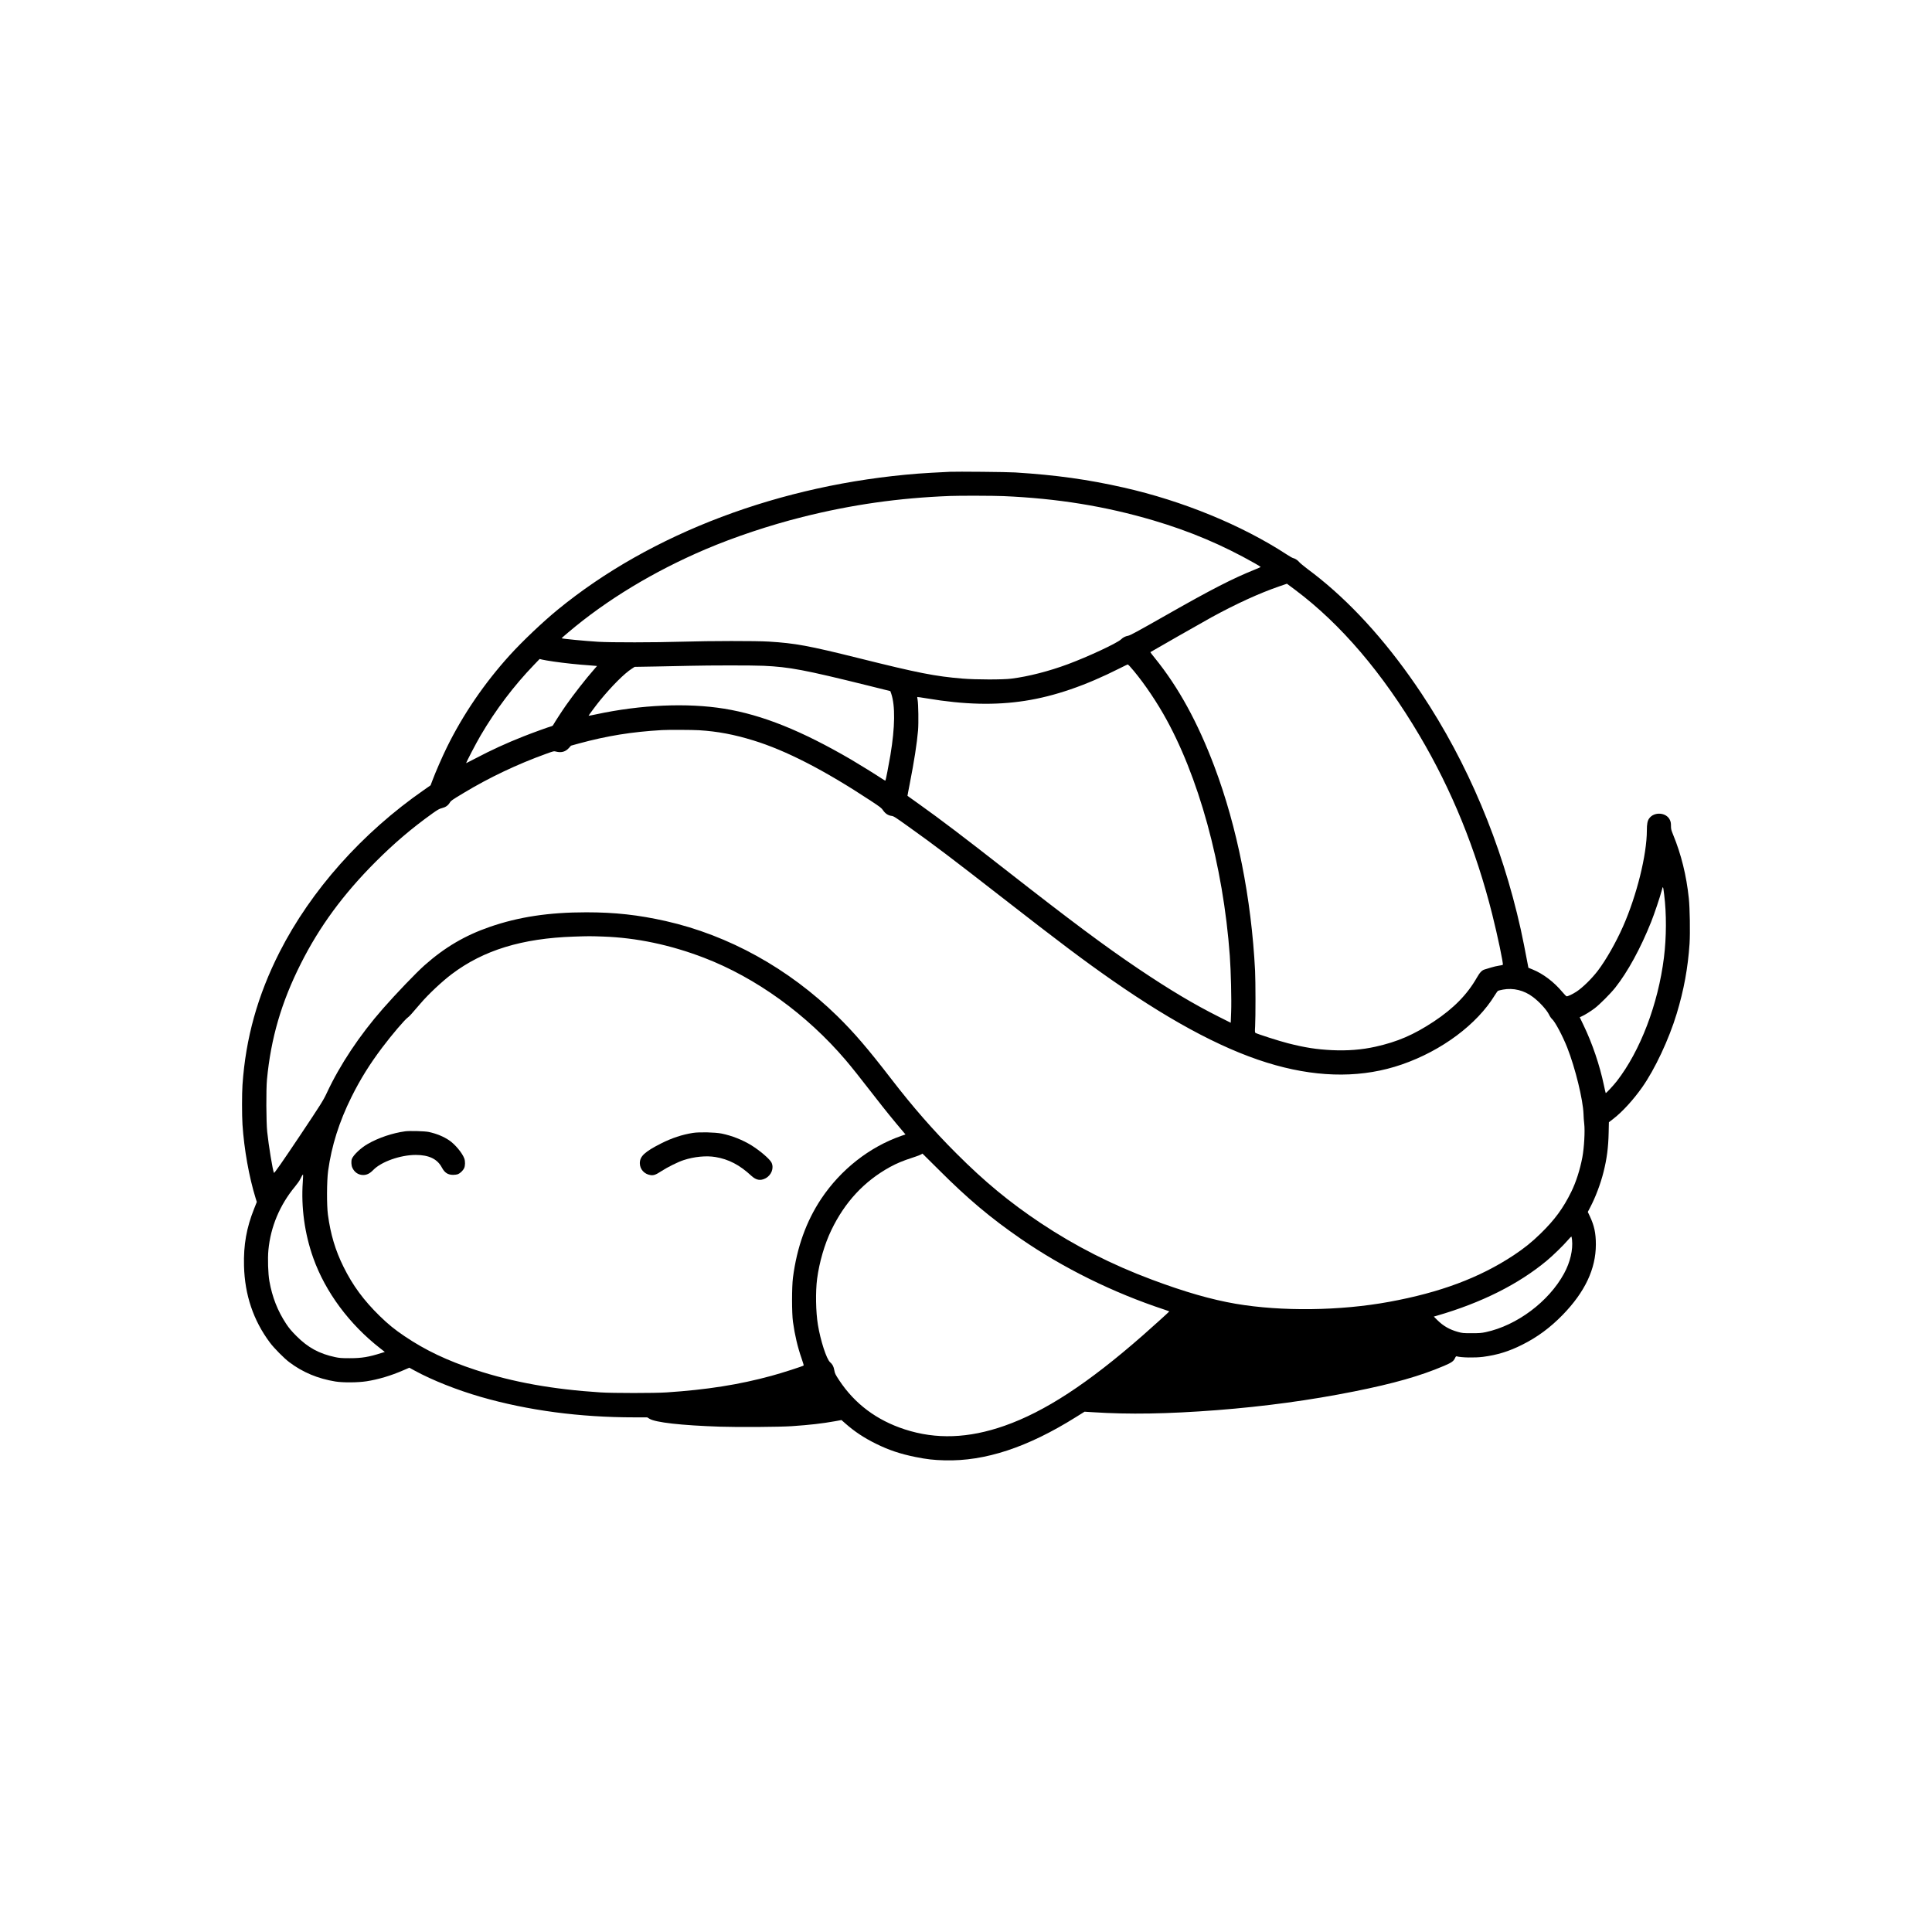 <?xml version="1.0" standalone="no"?>
<!DOCTYPE svg PUBLIC "-//W3C//DTD SVG 20010904//EN"
 "http://www.w3.org/TR/2001/REC-SVG-20010904/DTD/svg10.dtd">
<svg version="1.0" xmlns="http://www.w3.org/2000/svg"
 width="4167pt" height="4167pt" viewBox="0 0 4167 4167"
 preserveAspectRatio="xMidYMid meet">
<g transform="translate(0,4167) scale(0.1,-0.1)"
fill="#000000" stroke="none">
<path d="M20485 31494 c-349 -17 -517 -27 -680 -39 -2968 -231 -5763 -1286
-7775 -2934 -320 -262 -763 -682 -1034 -981 -546 -602 -1008 -1278 -1356
-1985 -101 -205 -248 -542 -315 -722 l-38 -101 -139 -97 c-1337 -928 -2440
-2167 -3118 -3500 -473 -932 -731 -1855 -800 -2865 -13 -190 -13 -653 0 -855
35 -533 142 -1132 284 -1590 l25 -79 -58 -146 c-164 -410 -230 -781 -218
-1234 16 -626 202 -1177 559 -1654 89 -119 304 -337 416 -421 291 -220 617
-356 997 -418 163 -26 483 -24 670 5 256 40 525 120 794 237 l130 56 120 -66
c377 -205 909 -416 1421 -564 1015 -292 2130 -441 3312 -441 l277 0 47 -29
c127 -81 685 -144 1524 -172 384 -13 1299 -7 1550 11 380 26 655 57 927 106
l142 26 82 -72 c200 -177 408 -314 664 -440 275 -136 524 -219 850 -285 243
-49 391 -66 630 -72 872 -23 1788 279 2833 934 l184 115 176 -11 c787 -51
1615 -37 2672 44 1039 81 2013 213 2972 405 850 170 1419 332 1934 551 162 69
207 101 236 167 14 31 24 42 36 38 97 -28 390 -34 569 -11 310 41 557 117 844
261 327 163 605 369 874 645 480 494 715 992 715 1518 0 243 -34 403 -128 604
l-46 98 51 97 c114 216 224 507 288 762 72 285 104 530 111 850 l5 225 102 79
c190 148 423 402 613 671 274 386 581 1040 747 1590 156 514 243 991 278 1514
15 233 6 769 -16 976 -52 494 -164 947 -339 1373 -41 101 -46 121 -46 190 0
60 -5 88 -24 129 -77 164 -342 181 -448 28 -35 -50 -48 -119 -48 -255 0 -525
-219 -1407 -515 -2075 -155 -350 -368 -723 -544 -954 -133 -173 -325 -361
-460 -450 -84 -54 -182 -101 -211 -100 -8 0 -51 43 -95 96 -180 215 -413 391
-637 482 l-93 38 -13 69 c-59 313 -111 574 -153 764 -413 1851 -1144 3585
-2142 5085 -672 1010 -1411 1846 -2184 2472 -65 53 -187 148 -271 210 -83 63
-164 130 -179 149 -28 37 -90 78 -135 88 -15 3 -78 39 -140 80 -971 632 -2239
1152 -3512 1440 -769 174 -1452 270 -2341 326 -161 11 -1260 21 -1410 14z
m1155 -524 c1171 -51 2195 -217 3239 -525 789 -234 1481 -526 2184 -924 70
-40 127 -75 127 -79 0 -4 -55 -29 -123 -56 -478 -192 -941 -429 -1898 -974
-666 -378 -788 -444 -837 -454 -61 -11 -107 -35 -155 -80 -88 -82 -706 -370
-1140 -532 -408 -152 -855 -267 -1221 -313 -182 -24 -769 -23 -1056 1 -593 49
-954 120 -2240 441 -1081 269 -1367 322 -1940 357 -282 17 -1252 16 -1860 -2
-603 -18 -1537 -19 -1820 -2 -293 18 -775 65 -787 76 -2 2 63 59 145 128 825
699 1838 1312 2952 1788 626 267 1391 522 2096 699 1066 267 2073 411 3189
454 190 8 947 6 1145 -3z m6297 -2024 c982 -736 1881 -1790 2680 -3141 695
-1174 1214 -2449 1567 -3852 116 -462 246 -1078 229 -1093 -4 -4 -42 -12 -84
-18 -43 -6 -119 -24 -170 -40 -52 -16 -112 -34 -135 -41 -60 -16 -106 -64
-170 -176 -208 -365 -502 -665 -931 -949 -434 -286 -778 -435 -1257 -542 -296
-66 -604 -90 -942 -74 -332 17 -572 54 -939 147 -185 46 -682 206 -708 226
-11 10 -13 35 -6 142 11 191 10 970 -1 1195 -79 1561 -387 3105 -876 4403
-363 962 -777 1716 -1287 2345 -55 67 -98 124 -96 126 14 11 1143 655 1316
750 542 296 1036 522 1470 671 87 30 159 55 160 55 1 0 82 -60 180 -134z
m-15987 -1546 c229 -33 512 -63 760 -80 91 -7 166 -13 167 -14 1 0 -33 -39
-74 -86 -160 -181 -432 -529 -594 -760 -88 -125 -251 -377 -277 -426 -6 -12
-23 -25 -38 -28 -59 -15 -413 -143 -609 -221 -367 -145 -698 -297 -1027 -471
-108 -57 -200 -104 -203 -104 -11 0 215 434 310 595 324 553 714 1070 1153
1526 l121 126 53 -13 c29 -8 145 -27 258 -44z m12418 -101 c225 -250 504 -646
723 -1027 758 -1320 1292 -3262 1434 -5217 24 -329 39 -952 29 -1212 l-9 -232
-255 128 c-537 269 -1060 581 -1735 1035 -729 491 -1445 1025 -2868 2138 -905
708 -1395 1080 -1862 1413 -137 98 -251 179 -252 180 -1 0 20 116 48 256 97
495 155 868 180 1157 13 157 7 569 -10 661 -6 30 -9 56 -7 58 2 2 97 -12 212
-31 808 -135 1472 -151 2114 -51 634 98 1298 326 2035 698 94 47 173 86 178
86 4 1 24 -18 45 -40z m-7898 11 c560 -26 883 -87 2259 -428 l474 -118 19 -53
c89 -262 83 -723 -17 -1326 -38 -225 -100 -543 -108 -552 -3 -2 -38 17 -79 45
-107 72 -502 317 -658 408 -1074 626 -1920 966 -2741 1099 -800 129 -1791 86
-2758 -121 -90 -19 -165 -34 -167 -32 -3 4 179 248 249 333 257 313 524 580
684 682 l61 40 469 8 c257 4 585 11 728 15 406 10 1358 11 1585 0z m-1390
-1390 c401 -25 749 -91 1170 -220 704 -217 1526 -639 2532 -1302 204 -134 232
-156 265 -206 46 -68 109 -110 180 -119 47 -5 78 -25 374 -237 561 -400 913
-667 2029 -1536 1233 -960 1738 -1340 2350 -1767 1378 -961 2526 -1558 3535
-1838 987 -274 1897 -269 2720 16 859 296 1621 864 2006 1494 29 47 60 90 69
95 9 5 56 16 106 26 224 42 457 -15 649 -161 140 -105 298 -280 346 -380 16
-35 45 -77 63 -93 66 -57 229 -364 329 -617 173 -439 341 -1127 351 -1435 1
-58 8 -150 15 -205 19 -158 -1 -514 -40 -725 -51 -270 -137 -537 -239 -745
-177 -359 -358 -605 -666 -905 -186 -182 -355 -317 -577 -464 -737 -486 -1582
-803 -2687 -1005 -1057 -194 -2318 -210 -3308 -41 -524 90 -1100 255 -1807
520 -867 324 -1657 726 -2400 1221 -671 448 -1206 889 -1820 1504 -492 491
-935 998 -1395 1595 -519 673 -810 1011 -1172 1366 -1052 1028 -2340 1741
-3698 2048 -592 133 -1095 189 -1715 189 -806 0 -1458 -99 -2080 -314 -536
-185 -973 -442 -1410 -830 -176 -156 -615 -613 -896 -934 -503 -573 -925
-1207 -1210 -1817 -76 -163 -129 -247 -584 -928 -374 -559 -549 -810 -556
-797 -26 47 -115 589 -146 887 -22 212 -25 913 -5 1125 84 890 311 1669 731
2502 402 799 915 1497 1611 2194 403 403 778 723 1229 1046 113 80 146 99 202
113 78 19 131 55 168 115 28 46 43 57 306 215 547 330 1156 619 1775 842 163
59 166 60 215 47 115 -29 203 -3 278 81 l42 47 170 47 c611 166 1137 251 1790
289 133 8 659 6 805 -3z m20814 -3550 c51 -408 49 -914 -5 -1350 -125 -1007
-511 -2018 -1018 -2670 -70 -90 -231 -263 -238 -256 -3 3 -20 78 -39 168 -91
434 -251 905 -439 1295 l-83 173 41 18 c69 31 191 107 279 173 110 83 344 318
448 449 269 341 544 845 771 1412 68 169 194 544 230 682 27 106 29 103 53
-94z m-22884 -900 c718 -25 1446 -178 2174 -457 1120 -430 2213 -1219 3054
-2205 123 -144 313 -382 643 -808 208 -268 380 -481 621 -765 l28 -33 -91 -31
c-688 -241 -1304 -725 -1726 -1356 -323 -485 -524 -1043 -610 -1700 -26 -198
-26 -772 0 -955 41 -292 101 -545 186 -789 28 -79 48 -148 45 -152 -8 -14
-475 -164 -694 -223 -700 -191 -1393 -300 -2265 -358 -254 -17 -1159 -17
-1420 0 -1033 66 -1888 220 -2695 484 -614 201 -1083 424 -1535 729 -215 145
-350 255 -534 434 -346 338 -582 658 -781 1060 -178 359 -280 702 -337 1125
-28 209 -25 727 4 945 75 543 238 1059 504 1595 191 384 393 708 662 1065 212
281 485 602 558 654 34 25 68 63 269 298 169 198 464 475 675 634 683 515
1515 771 2635 808 327 11 340 11 630 1z m7241 -5033 c624 -624 1112 -1034
1764 -1484 918 -633 1991 -1163 3093 -1527 61 -21 112 -39 112 -41 0 -6 -382
-351 -576 -521 -1183 -1036 -2108 -1640 -2979 -1946 -775 -272 -1475 -297
-2151 -77 -605 197 -1077 550 -1412 1056 -87 132 -95 150 -107 218 -15 83 -38
128 -92 175 -77 68 -206 466 -262 807 -46 278 -53 717 -17 992 48 359 160 744
306 1048 291 605 708 1055 1265 1362 140 77 283 137 482 201 126 41 196 69
219 89 0 1 160 -158 355 -352z m-13720 -257 c-39 -549 40 -1123 227 -1646 262
-732 777 -1427 1445 -1947 l97 -76 -80 -25 c-268 -85 -419 -110 -675 -110
-179 0 -225 4 -315 23 -344 73 -588 206 -836 455 -107 107 -160 170 -220 261
-185 279 -303 579 -364 926 -28 159 -38 482 -21 665 47 503 246 976 576 1374
48 58 98 129 111 158 28 61 55 105 61 98 2 -2 0 -72 -6 -156z m27375 -1247
c23 -221 -39 -487 -172 -731 -331 -607 -1017 -1120 -1689 -1264 -94 -20 -138
-23 -305 -23 -182 0 -202 2 -295 28 -180 50 -315 127 -442 253 l-78 77 65 19
c961 278 1764 680 2375 1190 129 107 354 326 446 434 40 46 76 84 80 84 4 0
11 -30 15 -67z"/>
<path d="M8736 17269 c-271 -37 -572 -139 -801 -270 -150 -85 -312 -238 -346
-325 -17 -46 -13 -136 9 -186 45 -103 132 -161 237 -161 78 1 141 32 215 108
173 179 586 325 917 325 284 0 465 -87 563 -271 60 -113 129 -158 243 -159 39
0 83 7 105 15 49 21 110 80 133 130 23 50 25 146 4 206 -43 120 -200 309 -330
396 -121 81 -270 142 -435 178 -90 19 -412 28 -514 14z"/>
<path d="M14945 17235 c-233 -37 -453 -110 -680 -224 -360 -182 -465 -280
-465 -429 1 -131 96 -237 231 -257 67 -10 114 7 235 86 134 87 357 198 481
238 226 74 486 99 683 66 285 -47 525 -172 772 -402 106 -98 196 -115 306 -59
130 67 190 221 132 341 -37 76 -247 256 -433 372 -190 117 -422 209 -643 254
-141 28 -479 36 -619 14z"/>
</g>
</svg>

